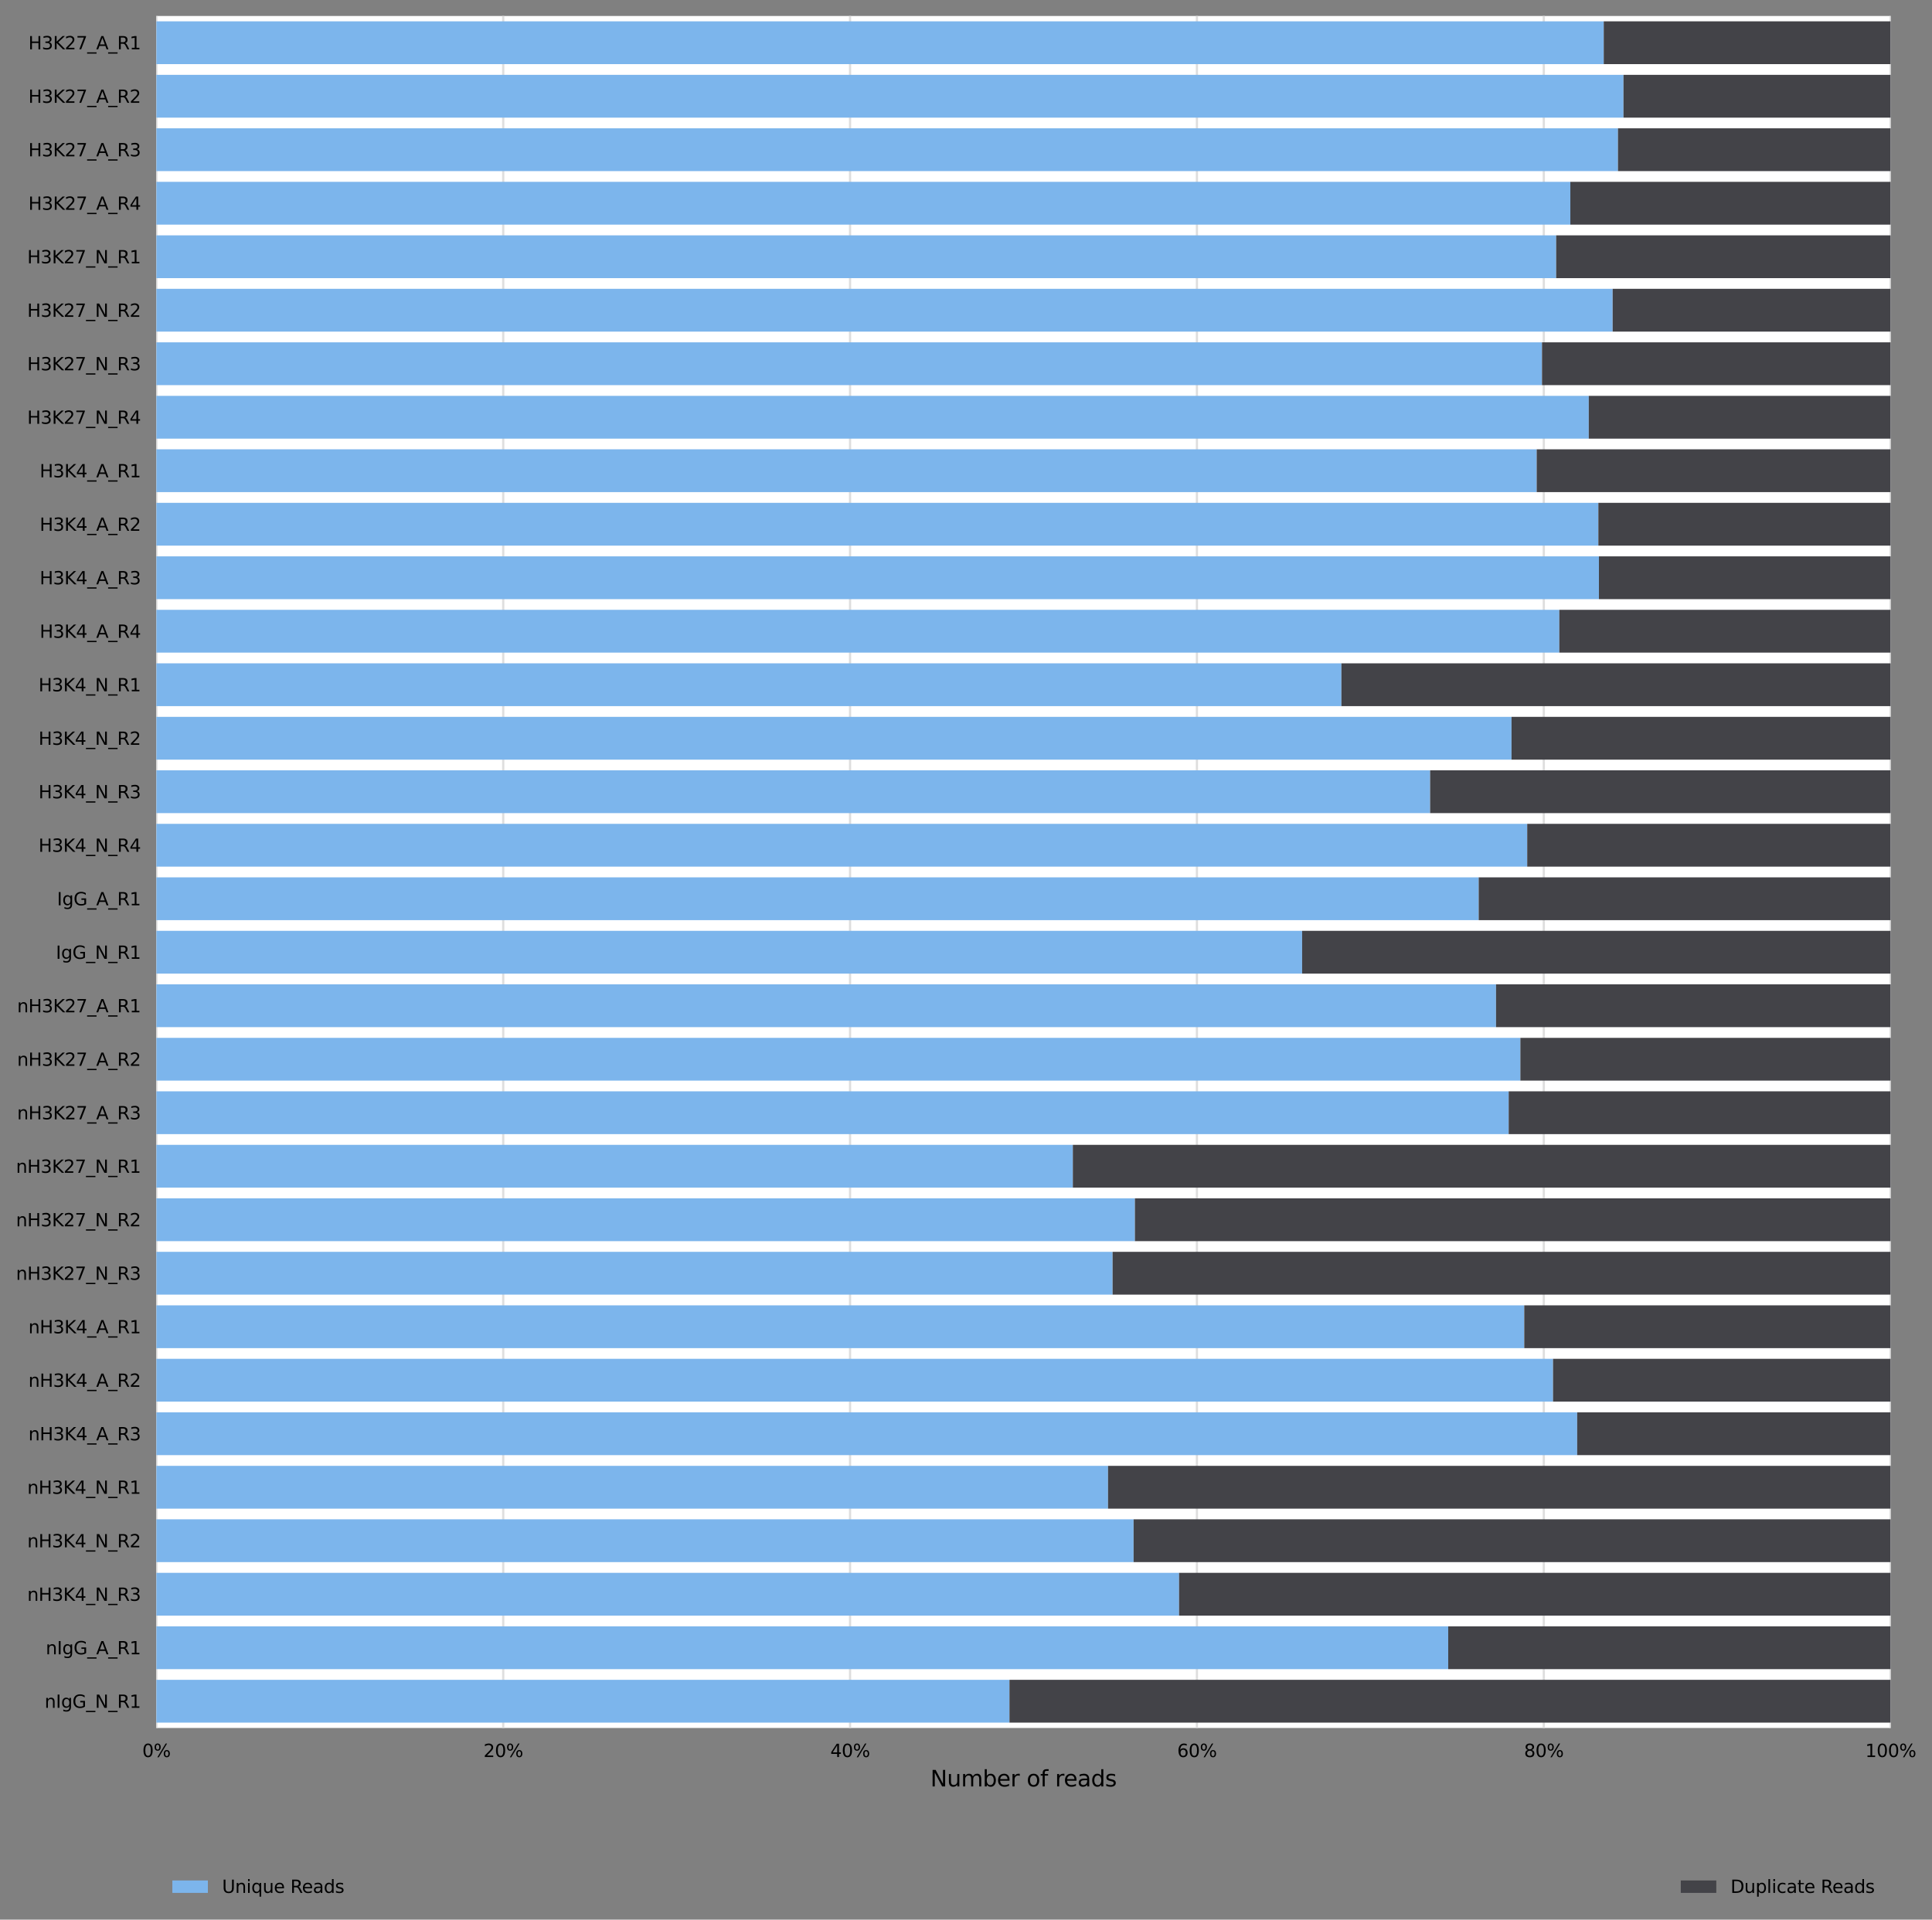 <?xml version="1.0" encoding="utf-8" standalone="no"?>
<!DOCTYPE svg PUBLIC "-//W3C//DTD SVG 1.1//EN"
  "http://www.w3.org/Graphics/SVG/1.1/DTD/svg11.dtd">
<svg xmlns:xlink="http://www.w3.org/1999/xlink" width="870.272pt" height="864.899pt" viewBox="0 0 870.272 864.899" xmlns="http://www.w3.org/2000/svg" version="1.1">
 <rect x="0" y="0" width="870.272" height="864.899" fill="#808080" stroke="none"/>
 <defs>
  <style type="text/css">*{stroke-linejoin: round; stroke-linecap: butt}</style>
 </defs>
 <g id="figure_1">
  <g id="axes_1">
   <g id="patch_1">
    <path d="M 70.436 778.539 
L 851.636 778.539 
L 851.636 7.2 
L 70.436 7.2 
z
" style="fill: #ffffff"/>
   </g>
   <g id="matplotlib.axis_1">
    <g id="xtick_1">
     <g id="line2d_1">
      <path d="M 70.436 778.539 
L 70.436 7.2 
" clip-path="url(#p5a0fe879da)" style="fill: none; stroke: #dedede; stroke-linecap: square"/>
     </g>
     <g id="text_1">
      <!-- 0% -->
      <g transform="translate(64.091 791.618) scale(0.08 -0.08)">
       <defs>
        <path id="DejaVuSans-30" d="M 2034 4250 
Q 1547 4250 1301 3770 
Q 1056 3291 1056 2328 
Q 1056 1369 1301 889 
Q 1547 409 2034 409 
Q 2525 409 2770 889 
Q 3016 1369 3016 2328 
Q 3016 3291 2770 3770 
Q 2525 4250 2034 4250 
z
M 2034 4750 
Q 2819 4750 3233 4129 
Q 3647 3509 3647 2328 
Q 3647 1150 3233 529 
Q 2819 -91 2034 -91 
Q 1250 -91 836 529 
Q 422 1150 422 2328 
Q 422 3509 836 4129 
Q 1250 4750 2034 4750 
z
" transform="scale(0.016)"/>
        <path id="DejaVuSans-25" d="M 4653 2053 
Q 4381 2053 4226 1822 
Q 4072 1591 4072 1178 
Q 4072 772 4226 539 
Q 4381 306 4653 306 
Q 4919 306 5073 539 
Q 5228 772 5228 1178 
Q 5228 1588 5073 1820 
Q 4919 2053 4653 2053 
z
M 4653 2450 
Q 5147 2450 5437 2106 
Q 5728 1763 5728 1178 
Q 5728 594 5436 251 
Q 5144 -91 4653 -91 
Q 4153 -91 3862 251 
Q 3572 594 3572 1178 
Q 3572 1766 3864 2108 
Q 4156 2450 4653 2450 
z
M 1428 4353 
Q 1159 4353 1004 4120 
Q 850 3888 850 3481 
Q 850 3069 1003 2837 
Q 1156 2606 1428 2606 
Q 1700 2606 1854 2837 
Q 2009 3069 2009 3481 
Q 2009 3884 1853 4118 
Q 1697 4353 1428 4353 
z
M 4250 4750 
L 4750 4750 
L 1831 -91 
L 1331 -91 
L 4250 4750 
z
M 1428 4750 
Q 1922 4750 2215 4408 
Q 2509 4066 2509 3481 
Q 2509 2891 2217 2550 
Q 1925 2209 1428 2209 
Q 931 2209 642 2551 
Q 353 2894 353 3481 
Q 353 4063 643 4406 
Q 934 4750 1428 4750 
z
" transform="scale(0.016)"/>
       </defs>
       <use xlink:href="#DejaVuSans-30"/>
       <use xlink:href="#DejaVuSans-25" x="63.623"/>
      </g>
     </g>
    </g>
    <g id="xtick_2">
     <g id="line2d_2">
      <path d="M 226.676 778.539 
L 226.676 7.2 
" clip-path="url(#p5a0fe879da)" style="fill: none; stroke: #dedede; stroke-linecap: square"/>
     </g>
     <g id="text_2">
      <!-- 20% -->
      <g transform="translate(217.786 791.618) scale(0.08 -0.08)">
       <defs>
        <path id="DejaVuSans-32" d="M 1228 531 
L 3431 531 
L 3431 0 
L 469 0 
L 469 531 
Q 828 903 1448 1529 
Q 2069 2156 2228 2338 
Q 2531 2678 2651 2914 
Q 2772 3150 2772 3378 
Q 2772 3750 2511 3984 
Q 2250 4219 1831 4219 
Q 1534 4219 1204 4116 
Q 875 4013 500 3803 
L 500 4441 
Q 881 4594 1212 4672 
Q 1544 4750 1819 4750 
Q 2544 4750 2975 4387 
Q 3406 4025 3406 3419 
Q 3406 3131 3298 2873 
Q 3191 2616 2906 2266 
Q 2828 2175 2409 1742 
Q 1991 1309 1228 531 
z
" transform="scale(0.016)"/>
       </defs>
       <use xlink:href="#DejaVuSans-32"/>
       <use xlink:href="#DejaVuSans-30" x="63.623"/>
       <use xlink:href="#DejaVuSans-25" x="127.246"/>
      </g>
     </g>
    </g>
    <g id="xtick_3">
     <g id="line2d_3">
      <path d="M 382.916 778.539 
L 382.916 7.2 
" clip-path="url(#p5a0fe879da)" style="fill: none; stroke: #dedede; stroke-linecap: square"/>
     </g>
     <g id="text_3">
      <!-- 40% -->
      <g transform="translate(374.026 791.618) scale(0.08 -0.08)">
       <defs>
        <path id="DejaVuSans-34" d="M 2419 4116 
L 825 1625 
L 2419 1625 
L 2419 4116 
z
M 2253 4666 
L 3047 4666 
L 3047 1625 
L 3713 1625 
L 3713 1100 
L 3047 1100 
L 3047 0 
L 2419 0 
L 2419 1100 
L 313 1100 
L 313 1709 
L 2253 4666 
z
" transform="scale(0.016)"/>
       </defs>
       <use xlink:href="#DejaVuSans-34"/>
       <use xlink:href="#DejaVuSans-30" x="63.623"/>
       <use xlink:href="#DejaVuSans-25" x="127.246"/>
      </g>
     </g>
    </g>
    <g id="xtick_4">
     <g id="line2d_4">
      <path d="M 539.156 778.539 
L 539.156 7.2 
" clip-path="url(#p5a0fe879da)" style="fill: none; stroke: #dedede; stroke-linecap: square"/>
     </g>
     <g id="text_4">
      <!-- 60% -->
      <g transform="translate(530.266 791.618) scale(0.08 -0.08)">
       <defs>
        <path id="DejaVuSans-36" d="M 2113 2584 
Q 1688 2584 1439 2293 
Q 1191 2003 1191 1497 
Q 1191 994 1439 701 
Q 1688 409 2113 409 
Q 2538 409 2786 701 
Q 3034 994 3034 1497 
Q 3034 2003 2786 2293 
Q 2538 2584 2113 2584 
z
M 3366 4563 
L 3366 3988 
Q 3128 4100 2886 4159 
Q 2644 4219 2406 4219 
Q 1781 4219 1451 3797 
Q 1122 3375 1075 2522 
Q 1259 2794 1537 2939 
Q 1816 3084 2150 3084 
Q 2853 3084 3261 2657 
Q 3669 2231 3669 1497 
Q 3669 778 3244 343 
Q 2819 -91 2113 -91 
Q 1303 -91 875 529 
Q 447 1150 447 2328 
Q 447 3434 972 4092 
Q 1497 4750 2381 4750 
Q 2619 4750 2861 4703 
Q 3103 4656 3366 4563 
z
" transform="scale(0.016)"/>
       </defs>
       <use xlink:href="#DejaVuSans-36"/>
       <use xlink:href="#DejaVuSans-30" x="63.623"/>
       <use xlink:href="#DejaVuSans-25" x="127.246"/>
      </g>
     </g>
    </g>
    <g id="xtick_5">
     <g id="line2d_5">
      <path d="M 695.396 778.539 
L 695.396 7.2 
" clip-path="url(#p5a0fe879da)" style="fill: none; stroke: #dedede; stroke-linecap: square"/>
     </g>
     <g id="text_5">
      <!-- 80% -->
      <g transform="translate(686.506 791.618) scale(0.08 -0.08)">
       <defs>
        <path id="DejaVuSans-38" d="M 2034 2216 
Q 1584 2216 1326 1975 
Q 1069 1734 1069 1313 
Q 1069 891 1326 650 
Q 1584 409 2034 409 
Q 2484 409 2743 651 
Q 3003 894 3003 1313 
Q 3003 1734 2745 1975 
Q 2488 2216 2034 2216 
z
M 1403 2484 
Q 997 2584 770 2862 
Q 544 3141 544 3541 
Q 544 4100 942 4425 
Q 1341 4750 2034 4750 
Q 2731 4750 3128 4425 
Q 3525 4100 3525 3541 
Q 3525 3141 3298 2862 
Q 3072 2584 2669 2484 
Q 3125 2378 3379 2068 
Q 3634 1759 3634 1313 
Q 3634 634 3220 271 
Q 2806 -91 2034 -91 
Q 1263 -91 848 271 
Q 434 634 434 1313 
Q 434 1759 690 2068 
Q 947 2378 1403 2484 
z
M 1172 3481 
Q 1172 3119 1398 2916 
Q 1625 2713 2034 2713 
Q 2441 2713 2670 2916 
Q 2900 3119 2900 3481 
Q 2900 3844 2670 4047 
Q 2441 4250 2034 4250 
Q 1625 4250 1398 4047 
Q 1172 3844 1172 3481 
z
" transform="scale(0.016)"/>
       </defs>
       <use xlink:href="#DejaVuSans-38"/>
       <use xlink:href="#DejaVuSans-30" x="63.623"/>
       <use xlink:href="#DejaVuSans-25" x="127.246"/>
      </g>
     </g>
    </g>
    <g id="xtick_6">
     <g id="line2d_6">
      <path d="M 851.636 778.539 
L 851.636 7.2 
" clip-path="url(#p5a0fe879da)" style="fill: none; stroke: #dedede; stroke-linecap: square"/>
     </g>
     <g id="text_6">
      <!-- 100% -->
      <g transform="translate(840.201 791.618) scale(0.08 -0.08)">
       <defs>
        <path id="DejaVuSans-31" d="M 794 531 
L 1825 531 
L 1825 4091 
L 703 3866 
L 703 4441 
L 1819 4666 
L 2450 4666 
L 2450 531 
L 3481 531 
L 3481 0 
L 794 0 
L 794 531 
z
" transform="scale(0.016)"/>
       </defs>
       <use xlink:href="#DejaVuSans-31"/>
       <use xlink:href="#DejaVuSans-30" x="63.623"/>
       <use xlink:href="#DejaVuSans-30" x="127.246"/>
       <use xlink:href="#DejaVuSans-25" x="190.869"/>
      </g>
     </g>
    </g>
    <g id="text_7">
     <!-- Number of reads -->
     <g transform="translate(419.09 804.88) scale(0.1 -0.1)">
      <defs>
       <path id="DejaVuSans-4e" d="M 628 4666 
L 1478 4666 
L 3547 763 
L 3547 4666 
L 4159 4666 
L 4159 0 
L 3309 0 
L 1241 3903 
L 1241 0 
L 628 0 
L 628 4666 
z
" transform="scale(0.016)"/>
       <path id="DejaVuSans-75" d="M 544 1381 
L 544 3500 
L 1119 3500 
L 1119 1403 
Q 1119 906 1312 657 
Q 1506 409 1894 409 
Q 2359 409 2629 706 
Q 2900 1003 2900 1516 
L 2900 3500 
L 3475 3500 
L 3475 0 
L 2900 0 
L 2900 538 
Q 2691 219 2414 64 
Q 2138 -91 1772 -91 
Q 1169 -91 856 284 
Q 544 659 544 1381 
z
M 1991 3584 
L 1991 3584 
z
" transform="scale(0.016)"/>
       <path id="DejaVuSans-6d" d="M 3328 2828 
Q 3544 3216 3844 3400 
Q 4144 3584 4550 3584 
Q 5097 3584 5394 3201 
Q 5691 2819 5691 2113 
L 5691 0 
L 5113 0 
L 5113 2094 
Q 5113 2597 4934 2840 
Q 4756 3084 4391 3084 
Q 3944 3084 3684 2787 
Q 3425 2491 3425 1978 
L 3425 0 
L 2847 0 
L 2847 2094 
Q 2847 2600 2669 2842 
Q 2491 3084 2119 3084 
Q 1678 3084 1418 2786 
Q 1159 2488 1159 1978 
L 1159 0 
L 581 0 
L 581 3500 
L 1159 3500 
L 1159 2956 
Q 1356 3278 1631 3431 
Q 1906 3584 2284 3584 
Q 2666 3584 2933 3390 
Q 3200 3197 3328 2828 
z
" transform="scale(0.016)"/>
       <path id="DejaVuSans-62" d="M 3116 1747 
Q 3116 2381 2855 2742 
Q 2594 3103 2138 3103 
Q 1681 3103 1420 2742 
Q 1159 2381 1159 1747 
Q 1159 1113 1420 752 
Q 1681 391 2138 391 
Q 2594 391 2855 752 
Q 3116 1113 3116 1747 
z
M 1159 2969 
Q 1341 3281 1617 3432 
Q 1894 3584 2278 3584 
Q 2916 3584 3314 3078 
Q 3713 2572 3713 1747 
Q 3713 922 3314 415 
Q 2916 -91 2278 -91 
Q 1894 -91 1617 61 
Q 1341 213 1159 525 
L 1159 0 
L 581 0 
L 581 4863 
L 1159 4863 
L 1159 2969 
z
" transform="scale(0.016)"/>
       <path id="DejaVuSans-65" d="M 3597 1894 
L 3597 1613 
L 953 1613 
Q 991 1019 1311 708 
Q 1631 397 2203 397 
Q 2534 397 2845 478 
Q 3156 559 3463 722 
L 3463 178 
Q 3153 47 2828 -22 
Q 2503 -91 2169 -91 
Q 1331 -91 842 396 
Q 353 884 353 1716 
Q 353 2575 817 3079 
Q 1281 3584 2069 3584 
Q 2775 3584 3186 3129 
Q 3597 2675 3597 1894 
z
M 3022 2063 
Q 3016 2534 2758 2815 
Q 2500 3097 2075 3097 
Q 1594 3097 1305 2825 
Q 1016 2553 972 2059 
L 3022 2063 
z
" transform="scale(0.016)"/>
       <path id="DejaVuSans-72" d="M 2631 2963 
Q 2534 3019 2420 3045 
Q 2306 3072 2169 3072 
Q 1681 3072 1420 2755 
Q 1159 2438 1159 1844 
L 1159 0 
L 581 0 
L 581 3500 
L 1159 3500 
L 1159 2956 
Q 1341 3275 1631 3429 
Q 1922 3584 2338 3584 
Q 2397 3584 2469 3576 
Q 2541 3569 2628 3553 
L 2631 2963 
z
" transform="scale(0.016)"/>
       <path id="DejaVuSans-20" transform="scale(0.016)"/>
       <path id="DejaVuSans-6f" d="M 1959 3097 
Q 1497 3097 1228 2736 
Q 959 2375 959 1747 
Q 959 1119 1226 758 
Q 1494 397 1959 397 
Q 2419 397 2687 759 
Q 2956 1122 2956 1747 
Q 2956 2369 2687 2733 
Q 2419 3097 1959 3097 
z
M 1959 3584 
Q 2709 3584 3137 3096 
Q 3566 2609 3566 1747 
Q 3566 888 3137 398 
Q 2709 -91 1959 -91 
Q 1206 -91 779 398 
Q 353 888 353 1747 
Q 353 2609 779 3096 
Q 1206 3584 1959 3584 
z
" transform="scale(0.016)"/>
       <path id="DejaVuSans-66" d="M 2375 4863 
L 2375 4384 
L 1825 4384 
Q 1516 4384 1395 4259 
Q 1275 4134 1275 3809 
L 1275 3500 
L 2222 3500 
L 2222 3053 
L 1275 3053 
L 1275 0 
L 697 0 
L 697 3053 
L 147 3053 
L 147 3500 
L 697 3500 
L 697 3744 
Q 697 4328 969 4595 
Q 1241 4863 1831 4863 
L 2375 4863 
z
" transform="scale(0.016)"/>
       <path id="DejaVuSans-61" d="M 2194 1759 
Q 1497 1759 1228 1600 
Q 959 1441 959 1056 
Q 959 750 1161 570 
Q 1363 391 1709 391 
Q 2188 391 2477 730 
Q 2766 1069 2766 1631 
L 2766 1759 
L 2194 1759 
z
M 3341 1997 
L 3341 0 
L 2766 0 
L 2766 531 
Q 2569 213 2275 61 
Q 1981 -91 1556 -91 
Q 1019 -91 701 211 
Q 384 513 384 1019 
Q 384 1609 779 1909 
Q 1175 2209 1959 2209 
L 2766 2209 
L 2766 2266 
Q 2766 2663 2505 2880 
Q 2244 3097 1772 3097 
Q 1472 3097 1187 3025 
Q 903 2953 641 2809 
L 641 3341 
Q 956 3463 1253 3523 
Q 1550 3584 1831 3584 
Q 2591 3584 2966 3190 
Q 3341 2797 3341 1997 
z
" transform="scale(0.016)"/>
       <path id="DejaVuSans-64" d="M 2906 2969 
L 2906 4863 
L 3481 4863 
L 3481 0 
L 2906 0 
L 2906 525 
Q 2725 213 2448 61 
Q 2172 -91 1784 -91 
Q 1150 -91 751 415 
Q 353 922 353 1747 
Q 353 2572 751 3078 
Q 1150 3584 1784 3584 
Q 2172 3584 2448 3432 
Q 2725 3281 2906 2969 
z
M 947 1747 
Q 947 1113 1208 752 
Q 1469 391 1925 391 
Q 2381 391 2643 752 
Q 2906 1113 2906 1747 
Q 2906 2381 2643 2742 
Q 2381 3103 1925 3103 
Q 1469 3103 1208 2742 
Q 947 2381 947 1747 
z
" transform="scale(0.016)"/>
       <path id="DejaVuSans-73" d="M 2834 3397 
L 2834 2853 
Q 2591 2978 2328 3040 
Q 2066 3103 1784 3103 
Q 1356 3103 1142 2972 
Q 928 2841 928 2578 
Q 928 2378 1081 2264 
Q 1234 2150 1697 2047 
L 1894 2003 
Q 2506 1872 2764 1633 
Q 3022 1394 3022 966 
Q 3022 478 2636 193 
Q 2250 -91 1575 -91 
Q 1294 -91 989 -36 
Q 684 19 347 128 
L 347 722 
Q 666 556 975 473 
Q 1284 391 1588 391 
Q 1994 391 2212 530 
Q 2431 669 2431 922 
Q 2431 1156 2273 1281 
Q 2116 1406 1581 1522 
L 1381 1569 
Q 847 1681 609 1914 
Q 372 2147 372 2553 
Q 372 3047 722 3315 
Q 1072 3584 1716 3584 
Q 2034 3584 2315 3537 
Q 2597 3491 2834 3397 
z
" transform="scale(0.016)"/>
      </defs>
      <use xlink:href="#DejaVuSans-4e"/>
      <use xlink:href="#DejaVuSans-75" x="74.805"/>
      <use xlink:href="#DejaVuSans-6d" x="138.184"/>
      <use xlink:href="#DejaVuSans-62" x="235.596"/>
      <use xlink:href="#DejaVuSans-65" x="299.072"/>
      <use xlink:href="#DejaVuSans-72" x="360.596"/>
      <use xlink:href="#DejaVuSans-20" x="401.709"/>
      <use xlink:href="#DejaVuSans-6f" x="433.496"/>
      <use xlink:href="#DejaVuSans-66" x="494.678"/>
      <use xlink:href="#DejaVuSans-20" x="529.883"/>
      <use xlink:href="#DejaVuSans-72" x="561.67"/>
      <use xlink:href="#DejaVuSans-65" x="600.533"/>
      <use xlink:href="#DejaVuSans-61" x="662.057"/>
      <use xlink:href="#DejaVuSans-64" x="723.336"/>
      <use xlink:href="#DejaVuSans-73" x="786.812"/>
     </g>
    </g>
   </g>
   <g id="matplotlib.axis_2">
    <g id="ytick_1">
     <g id="text_8">
      <!-- H3K27_A_R1 -->
      <g transform="translate(12.783 22.221) scale(0.08 -0.08)">
       <defs>
        <path id="DejaVuSans-48" d="M 628 4666 
L 1259 4666 
L 1259 2753 
L 3553 2753 
L 3553 4666 
L 4184 4666 
L 4184 0 
L 3553 0 
L 3553 2222 
L 1259 2222 
L 1259 0 
L 628 0 
L 628 4666 
z
" transform="scale(0.016)"/>
        <path id="DejaVuSans-33" d="M 2597 2516 
Q 3050 2419 3304 2112 
Q 3559 1806 3559 1356 
Q 3559 666 3084 287 
Q 2609 -91 1734 -91 
Q 1441 -91 1130 -33 
Q 819 25 488 141 
L 488 750 
Q 750 597 1062 519 
Q 1375 441 1716 441 
Q 2309 441 2620 675 
Q 2931 909 2931 1356 
Q 2931 1769 2642 2001 
Q 2353 2234 1838 2234 
L 1294 2234 
L 1294 2753 
L 1863 2753 
Q 2328 2753 2575 2939 
Q 2822 3125 2822 3475 
Q 2822 3834 2567 4026 
Q 2313 4219 1838 4219 
Q 1578 4219 1281 4162 
Q 984 4106 628 3988 
L 628 4550 
Q 988 4650 1302 4700 
Q 1616 4750 1894 4750 
Q 2613 4750 3031 4423 
Q 3450 4097 3450 3541 
Q 3450 3153 3228 2886 
Q 3006 2619 2597 2516 
z
" transform="scale(0.016)"/>
        <path id="DejaVuSans-4b" d="M 628 4666 
L 1259 4666 
L 1259 2694 
L 3353 4666 
L 4166 4666 
L 1850 2491 
L 4331 0 
L 3500 0 
L 1259 2247 
L 1259 0 
L 628 0 
L 628 4666 
z
" transform="scale(0.016)"/>
        <path id="DejaVuSans-37" d="M 525 4666 
L 3525 4666 
L 3525 4397 
L 1831 0 
L 1172 0 
L 2766 4134 
L 525 4134 
L 525 4666 
z
" transform="scale(0.016)"/>
        <path id="DejaVuSans-5f" d="M 3263 -1063 
L 3263 -1509 
L -63 -1509 
L -63 -1063 
L 3263 -1063 
z
" transform="scale(0.016)"/>
        <path id="DejaVuSans-41" d="M 2188 4044 
L 1331 1722 
L 3047 1722 
L 2188 4044 
z
M 1831 4666 
L 2547 4666 
L 4325 0 
L 3669 0 
L 3244 1197 
L 1141 1197 
L 716 0 
L 50 0 
L 1831 4666 
z
" transform="scale(0.016)"/>
        <path id="DejaVuSans-52" d="M 2841 2188 
Q 3044 2119 3236 1894 
Q 3428 1669 3622 1275 
L 4263 0 
L 3584 0 
L 2988 1197 
Q 2756 1666 2539 1819 
Q 2322 1972 1947 1972 
L 1259 1972 
L 1259 0 
L 628 0 
L 628 4666 
L 2053 4666 
Q 2853 4666 3247 4331 
Q 3641 3997 3641 3322 
Q 3641 2881 3436 2590 
Q 3231 2300 2841 2188 
z
M 1259 4147 
L 1259 2491 
L 2053 2491 
Q 2509 2491 2742 2702 
Q 2975 2913 2975 3322 
Q 2975 3731 2742 3939 
Q 2509 4147 2053 4147 
L 1259 4147 
z
" transform="scale(0.016)"/>
       </defs>
       <use xlink:href="#DejaVuSans-48"/>
       <use xlink:href="#DejaVuSans-33" x="75.195"/>
       <use xlink:href="#DejaVuSans-4b" x="138.818"/>
       <use xlink:href="#DejaVuSans-32" x="204.395"/>
       <use xlink:href="#DejaVuSans-37" x="268.018"/>
       <use xlink:href="#DejaVuSans-5f" x="331.641"/>
       <use xlink:href="#DejaVuSans-41" x="381.641"/>
       <use xlink:href="#DejaVuSans-5f" x="450.049"/>
       <use xlink:href="#DejaVuSans-52" x="500.049"/>
       <use xlink:href="#DejaVuSans-31" x="569.531"/>
      </g>
     </g>
    </g>
    <g id="ytick_2">
     <g id="text_9">
      <!-- H3K27_A_R2 -->
      <g transform="translate(12.783 46.325) scale(0.08 -0.08)">
       <use xlink:href="#DejaVuSans-48"/>
       <use xlink:href="#DejaVuSans-33" x="75.195"/>
       <use xlink:href="#DejaVuSans-4b" x="138.818"/>
       <use xlink:href="#DejaVuSans-32" x="204.395"/>
       <use xlink:href="#DejaVuSans-37" x="268.018"/>
       <use xlink:href="#DejaVuSans-5f" x="331.641"/>
       <use xlink:href="#DejaVuSans-41" x="381.641"/>
       <use xlink:href="#DejaVuSans-5f" x="450.049"/>
       <use xlink:href="#DejaVuSans-52" x="500.049"/>
       <use xlink:href="#DejaVuSans-32" x="569.531"/>
      </g>
     </g>
    </g>
    <g id="ytick_3">
     <g id="text_10">
      <!-- H3K27_A_R3 -->
      <g transform="translate(12.783 70.43) scale(0.08 -0.08)">
       <use xlink:href="#DejaVuSans-48"/>
       <use xlink:href="#DejaVuSans-33" x="75.195"/>
       <use xlink:href="#DejaVuSans-4b" x="138.818"/>
       <use xlink:href="#DejaVuSans-32" x="204.395"/>
       <use xlink:href="#DejaVuSans-37" x="268.018"/>
       <use xlink:href="#DejaVuSans-5f" x="331.641"/>
       <use xlink:href="#DejaVuSans-41" x="381.641"/>
       <use xlink:href="#DejaVuSans-5f" x="450.049"/>
       <use xlink:href="#DejaVuSans-52" x="500.049"/>
       <use xlink:href="#DejaVuSans-33" x="569.531"/>
      </g>
     </g>
    </g>
    <g id="ytick_4">
     <g id="text_11">
      <!-- H3K27_A_R4 -->
      <g transform="translate(12.783 94.534) scale(0.08 -0.08)">
       <use xlink:href="#DejaVuSans-48"/>
       <use xlink:href="#DejaVuSans-33" x="75.195"/>
       <use xlink:href="#DejaVuSans-4b" x="138.818"/>
       <use xlink:href="#DejaVuSans-32" x="204.395"/>
       <use xlink:href="#DejaVuSans-37" x="268.018"/>
       <use xlink:href="#DejaVuSans-5f" x="331.641"/>
       <use xlink:href="#DejaVuSans-41" x="381.641"/>
       <use xlink:href="#DejaVuSans-5f" x="450.049"/>
       <use xlink:href="#DejaVuSans-52" x="500.049"/>
       <use xlink:href="#DejaVuSans-34" x="569.531"/>
      </g>
     </g>
    </g>
    <g id="ytick_5">
     <g id="text_12">
      <!-- H3K27_N_R1 -->
      <g transform="translate(12.27 118.638) scale(0.08 -0.08)">
       <use xlink:href="#DejaVuSans-48"/>
       <use xlink:href="#DejaVuSans-33" x="75.195"/>
       <use xlink:href="#DejaVuSans-4b" x="138.818"/>
       <use xlink:href="#DejaVuSans-32" x="204.395"/>
       <use xlink:href="#DejaVuSans-37" x="268.018"/>
       <use xlink:href="#DejaVuSans-5f" x="331.641"/>
       <use xlink:href="#DejaVuSans-4e" x="381.641"/>
       <use xlink:href="#DejaVuSans-5f" x="456.445"/>
       <use xlink:href="#DejaVuSans-52" x="506.445"/>
       <use xlink:href="#DejaVuSans-31" x="575.928"/>
      </g>
     </g>
    </g>
    <g id="ytick_6">
     <g id="text_13">
      <!-- H3K27_N_R2 -->
      <g transform="translate(12.27 142.743) scale(0.08 -0.08)">
       <use xlink:href="#DejaVuSans-48"/>
       <use xlink:href="#DejaVuSans-33" x="75.195"/>
       <use xlink:href="#DejaVuSans-4b" x="138.818"/>
       <use xlink:href="#DejaVuSans-32" x="204.395"/>
       <use xlink:href="#DejaVuSans-37" x="268.018"/>
       <use xlink:href="#DejaVuSans-5f" x="331.641"/>
       <use xlink:href="#DejaVuSans-4e" x="381.641"/>
       <use xlink:href="#DejaVuSans-5f" x="456.445"/>
       <use xlink:href="#DejaVuSans-52" x="506.445"/>
       <use xlink:href="#DejaVuSans-32" x="575.928"/>
      </g>
     </g>
    </g>
    <g id="ytick_7">
     <g id="text_14">
      <!-- H3K27_N_R3 -->
      <g transform="translate(12.27 166.847) scale(0.08 -0.08)">
       <use xlink:href="#DejaVuSans-48"/>
       <use xlink:href="#DejaVuSans-33" x="75.195"/>
       <use xlink:href="#DejaVuSans-4b" x="138.818"/>
       <use xlink:href="#DejaVuSans-32" x="204.395"/>
       <use xlink:href="#DejaVuSans-37" x="268.018"/>
       <use xlink:href="#DejaVuSans-5f" x="331.641"/>
       <use xlink:href="#DejaVuSans-4e" x="381.641"/>
       <use xlink:href="#DejaVuSans-5f" x="456.445"/>
       <use xlink:href="#DejaVuSans-52" x="506.445"/>
       <use xlink:href="#DejaVuSans-33" x="575.928"/>
      </g>
     </g>
    </g>
    <g id="ytick_8">
     <g id="text_15">
      <!-- H3K27_N_R4 -->
      <g transform="translate(12.27 190.951) scale(0.08 -0.08)">
       <use xlink:href="#DejaVuSans-48"/>
       <use xlink:href="#DejaVuSans-33" x="75.195"/>
       <use xlink:href="#DejaVuSans-4b" x="138.818"/>
       <use xlink:href="#DejaVuSans-32" x="204.395"/>
       <use xlink:href="#DejaVuSans-37" x="268.018"/>
       <use xlink:href="#DejaVuSans-5f" x="331.641"/>
       <use xlink:href="#DejaVuSans-4e" x="381.641"/>
       <use xlink:href="#DejaVuSans-5f" x="456.445"/>
       <use xlink:href="#DejaVuSans-52" x="506.445"/>
       <use xlink:href="#DejaVuSans-34" x="575.928"/>
      </g>
     </g>
    </g>
    <g id="ytick_9">
     <g id="text_16">
      <!-- H3K4_A_R1 -->
      <g transform="translate(17.872 215.056) scale(0.08 -0.08)">
       <use xlink:href="#DejaVuSans-48"/>
       <use xlink:href="#DejaVuSans-33" x="75.195"/>
       <use xlink:href="#DejaVuSans-4b" x="138.818"/>
       <use xlink:href="#DejaVuSans-34" x="204.395"/>
       <use xlink:href="#DejaVuSans-5f" x="268.018"/>
       <use xlink:href="#DejaVuSans-41" x="318.018"/>
       <use xlink:href="#DejaVuSans-5f" x="386.426"/>
       <use xlink:href="#DejaVuSans-52" x="436.426"/>
       <use xlink:href="#DejaVuSans-31" x="505.908"/>
      </g>
     </g>
    </g>
    <g id="ytick_10">
     <g id="text_17">
      <!-- H3K4_A_R2 -->
      <g transform="translate(17.872 239.16) scale(0.08 -0.08)">
       <use xlink:href="#DejaVuSans-48"/>
       <use xlink:href="#DejaVuSans-33" x="75.195"/>
       <use xlink:href="#DejaVuSans-4b" x="138.818"/>
       <use xlink:href="#DejaVuSans-34" x="204.395"/>
       <use xlink:href="#DejaVuSans-5f" x="268.018"/>
       <use xlink:href="#DejaVuSans-41" x="318.018"/>
       <use xlink:href="#DejaVuSans-5f" x="386.426"/>
       <use xlink:href="#DejaVuSans-52" x="436.426"/>
       <use xlink:href="#DejaVuSans-32" x="505.908"/>
      </g>
     </g>
    </g>
    <g id="ytick_11">
     <g id="text_18">
      <!-- H3K4_A_R3 -->
      <g transform="translate(17.872 263.264) scale(0.08 -0.08)">
       <use xlink:href="#DejaVuSans-48"/>
       <use xlink:href="#DejaVuSans-33" x="75.195"/>
       <use xlink:href="#DejaVuSans-4b" x="138.818"/>
       <use xlink:href="#DejaVuSans-34" x="204.395"/>
       <use xlink:href="#DejaVuSans-5f" x="268.018"/>
       <use xlink:href="#DejaVuSans-41" x="318.018"/>
       <use xlink:href="#DejaVuSans-5f" x="386.426"/>
       <use xlink:href="#DejaVuSans-52" x="436.426"/>
       <use xlink:href="#DejaVuSans-33" x="505.908"/>
      </g>
     </g>
    </g>
    <g id="ytick_12">
     <g id="text_19">
      <!-- H3K4_A_R4 -->
      <g transform="translate(17.872 287.369) scale(0.08 -0.08)">
       <use xlink:href="#DejaVuSans-48"/>
       <use xlink:href="#DejaVuSans-33" x="75.195"/>
       <use xlink:href="#DejaVuSans-4b" x="138.818"/>
       <use xlink:href="#DejaVuSans-34" x="204.395"/>
       <use xlink:href="#DejaVuSans-5f" x="268.018"/>
       <use xlink:href="#DejaVuSans-41" x="318.018"/>
       <use xlink:href="#DejaVuSans-5f" x="386.426"/>
       <use xlink:href="#DejaVuSans-52" x="436.426"/>
       <use xlink:href="#DejaVuSans-34" x="505.908"/>
      </g>
     </g>
    </g>
    <g id="ytick_13">
     <g id="text_20">
      <!-- H3K4_N_R1 -->
      <g transform="translate(17.36 311.473) scale(0.08 -0.08)">
       <use xlink:href="#DejaVuSans-48"/>
       <use xlink:href="#DejaVuSans-33" x="75.195"/>
       <use xlink:href="#DejaVuSans-4b" x="138.818"/>
       <use xlink:href="#DejaVuSans-34" x="204.395"/>
       <use xlink:href="#DejaVuSans-5f" x="268.018"/>
       <use xlink:href="#DejaVuSans-4e" x="318.018"/>
       <use xlink:href="#DejaVuSans-5f" x="392.822"/>
       <use xlink:href="#DejaVuSans-52" x="442.822"/>
       <use xlink:href="#DejaVuSans-31" x="512.305"/>
      </g>
     </g>
    </g>
    <g id="ytick_14">
     <g id="text_21">
      <!-- H3K4_N_R2 -->
      <g transform="translate(17.36 335.577) scale(0.08 -0.08)">
       <use xlink:href="#DejaVuSans-48"/>
       <use xlink:href="#DejaVuSans-33" x="75.195"/>
       <use xlink:href="#DejaVuSans-4b" x="138.818"/>
       <use xlink:href="#DejaVuSans-34" x="204.395"/>
       <use xlink:href="#DejaVuSans-5f" x="268.018"/>
       <use xlink:href="#DejaVuSans-4e" x="318.018"/>
       <use xlink:href="#DejaVuSans-5f" x="392.822"/>
       <use xlink:href="#DejaVuSans-52" x="442.822"/>
       <use xlink:href="#DejaVuSans-32" x="512.305"/>
      </g>
     </g>
    </g>
    <g id="ytick_15">
     <g id="text_22">
      <!-- H3K4_N_R3 -->
      <g transform="translate(17.36 359.682) scale(0.08 -0.08)">
       <use xlink:href="#DejaVuSans-48"/>
       <use xlink:href="#DejaVuSans-33" x="75.195"/>
       <use xlink:href="#DejaVuSans-4b" x="138.818"/>
       <use xlink:href="#DejaVuSans-34" x="204.395"/>
       <use xlink:href="#DejaVuSans-5f" x="268.018"/>
       <use xlink:href="#DejaVuSans-4e" x="318.018"/>
       <use xlink:href="#DejaVuSans-5f" x="392.822"/>
       <use xlink:href="#DejaVuSans-52" x="442.822"/>
       <use xlink:href="#DejaVuSans-33" x="512.305"/>
      </g>
     </g>
    </g>
    <g id="ytick_16">
     <g id="text_23">
      <!-- H3K4_N_R4 -->
      <g transform="translate(17.36 383.786) scale(0.08 -0.08)">
       <use xlink:href="#DejaVuSans-48"/>
       <use xlink:href="#DejaVuSans-33" x="75.195"/>
       <use xlink:href="#DejaVuSans-4b" x="138.818"/>
       <use xlink:href="#DejaVuSans-34" x="204.395"/>
       <use xlink:href="#DejaVuSans-5f" x="268.018"/>
       <use xlink:href="#DejaVuSans-4e" x="318.018"/>
       <use xlink:href="#DejaVuSans-5f" x="392.822"/>
       <use xlink:href="#DejaVuSans-52" x="442.822"/>
       <use xlink:href="#DejaVuSans-34" x="512.305"/>
      </g>
     </g>
    </g>
    <g id="ytick_17">
     <g id="text_24">
      <!-- IgG_A_R1 -->
      <g transform="translate(25.677 407.89) scale(0.08 -0.08)">
       <defs>
        <path id="DejaVuSans-49" d="M 628 4666 
L 1259 4666 
L 1259 0 
L 628 0 
L 628 4666 
z
" transform="scale(0.016)"/>
        <path id="DejaVuSans-67" d="M 2906 1791 
Q 2906 2416 2648 2759 
Q 2391 3103 1925 3103 
Q 1463 3103 1205 2759 
Q 947 2416 947 1791 
Q 947 1169 1205 825 
Q 1463 481 1925 481 
Q 2391 481 2648 825 
Q 2906 1169 2906 1791 
z
M 3481 434 
Q 3481 -459 3084 -895 
Q 2688 -1331 1869 -1331 
Q 1566 -1331 1297 -1286 
Q 1028 -1241 775 -1147 
L 775 -588 
Q 1028 -725 1275 -790 
Q 1522 -856 1778 -856 
Q 2344 -856 2625 -561 
Q 2906 -266 2906 331 
L 2906 616 
Q 2728 306 2450 153 
Q 2172 0 1784 0 
Q 1141 0 747 490 
Q 353 981 353 1791 
Q 353 2603 747 3093 
Q 1141 3584 1784 3584 
Q 2172 3584 2450 3431 
Q 2728 3278 2906 2969 
L 2906 3500 
L 3481 3500 
L 3481 434 
z
" transform="scale(0.016)"/>
        <path id="DejaVuSans-47" d="M 3809 666 
L 3809 1919 
L 2778 1919 
L 2778 2438 
L 4434 2438 
L 4434 434 
Q 4069 175 3628 42 
Q 3188 -91 2688 -91 
Q 1594 -91 976 548 
Q 359 1188 359 2328 
Q 359 3472 976 4111 
Q 1594 4750 2688 4750 
Q 3144 4750 3555 4637 
Q 3966 4525 4313 4306 
L 4313 3634 
Q 3963 3931 3569 4081 
Q 3175 4231 2741 4231 
Q 1884 4231 1454 3753 
Q 1025 3275 1025 2328 
Q 1025 1384 1454 906 
Q 1884 428 2741 428 
Q 3075 428 3337 486 
Q 3600 544 3809 666 
z
" transform="scale(0.016)"/>
       </defs>
       <use xlink:href="#DejaVuSans-49"/>
       <use xlink:href="#DejaVuSans-67" x="29.492"/>
       <use xlink:href="#DejaVuSans-47" x="92.969"/>
       <use xlink:href="#DejaVuSans-5f" x="170.459"/>
       <use xlink:href="#DejaVuSans-41" x="220.459"/>
       <use xlink:href="#DejaVuSans-5f" x="288.867"/>
       <use xlink:href="#DejaVuSans-52" x="338.867"/>
       <use xlink:href="#DejaVuSans-31" x="408.35"/>
      </g>
     </g>
    </g>
    <g id="ytick_18">
     <g id="text_25">
      <!-- IgG_N_R1 -->
      <g transform="translate(25.165 431.995) scale(0.08 -0.08)">
       <use xlink:href="#DejaVuSans-49"/>
       <use xlink:href="#DejaVuSans-67" x="29.492"/>
       <use xlink:href="#DejaVuSans-47" x="92.969"/>
       <use xlink:href="#DejaVuSans-5f" x="170.459"/>
       <use xlink:href="#DejaVuSans-4e" x="220.459"/>
       <use xlink:href="#DejaVuSans-5f" x="295.264"/>
       <use xlink:href="#DejaVuSans-52" x="345.264"/>
       <use xlink:href="#DejaVuSans-31" x="414.746"/>
      </g>
     </g>
    </g>
    <g id="ytick_19">
     <g id="text_26">
      <!-- nH3K27_A_R1 -->
      <g transform="translate(7.713 456.099) scale(0.08 -0.08)">
       <defs>
        <path id="DejaVuSans-6e" d="M 3513 2113 
L 3513 0 
L 2938 0 
L 2938 2094 
Q 2938 2591 2744 2837 
Q 2550 3084 2163 3084 
Q 1697 3084 1428 2787 
Q 1159 2491 1159 1978 
L 1159 0 
L 581 0 
L 581 3500 
L 1159 3500 
L 1159 2956 
Q 1366 3272 1645 3428 
Q 1925 3584 2291 3584 
Q 2894 3584 3203 3211 
Q 3513 2838 3513 2113 
z
" transform="scale(0.016)"/>
       </defs>
       <use xlink:href="#DejaVuSans-6e"/>
       <use xlink:href="#DejaVuSans-48" x="63.379"/>
       <use xlink:href="#DejaVuSans-33" x="138.574"/>
       <use xlink:href="#DejaVuSans-4b" x="202.197"/>
       <use xlink:href="#DejaVuSans-32" x="267.773"/>
       <use xlink:href="#DejaVuSans-37" x="331.396"/>
       <use xlink:href="#DejaVuSans-5f" x="395.02"/>
       <use xlink:href="#DejaVuSans-41" x="445.02"/>
       <use xlink:href="#DejaVuSans-5f" x="513.428"/>
       <use xlink:href="#DejaVuSans-52" x="563.428"/>
       <use xlink:href="#DejaVuSans-31" x="632.91"/>
      </g>
     </g>
    </g>
    <g id="ytick_20">
     <g id="text_27">
      <!-- nH3K27_A_R2 -->
      <g transform="translate(7.713 480.204) scale(0.08 -0.08)">
       <use xlink:href="#DejaVuSans-6e"/>
       <use xlink:href="#DejaVuSans-48" x="63.379"/>
       <use xlink:href="#DejaVuSans-33" x="138.574"/>
       <use xlink:href="#DejaVuSans-4b" x="202.197"/>
       <use xlink:href="#DejaVuSans-32" x="267.773"/>
       <use xlink:href="#DejaVuSans-37" x="331.396"/>
       <use xlink:href="#DejaVuSans-5f" x="395.02"/>
       <use xlink:href="#DejaVuSans-41" x="445.02"/>
       <use xlink:href="#DejaVuSans-5f" x="513.428"/>
       <use xlink:href="#DejaVuSans-52" x="563.428"/>
       <use xlink:href="#DejaVuSans-32" x="632.91"/>
      </g>
     </g>
    </g>
    <g id="ytick_21">
     <g id="text_28">
      <!-- nH3K27_A_R3 -->
      <g transform="translate(7.713 504.308) scale(0.08 -0.08)">
       <use xlink:href="#DejaVuSans-6e"/>
       <use xlink:href="#DejaVuSans-48" x="63.379"/>
       <use xlink:href="#DejaVuSans-33" x="138.574"/>
       <use xlink:href="#DejaVuSans-4b" x="202.197"/>
       <use xlink:href="#DejaVuSans-32" x="267.773"/>
       <use xlink:href="#DejaVuSans-37" x="331.396"/>
       <use xlink:href="#DejaVuSans-5f" x="395.02"/>
       <use xlink:href="#DejaVuSans-41" x="445.02"/>
       <use xlink:href="#DejaVuSans-5f" x="513.428"/>
       <use xlink:href="#DejaVuSans-52" x="563.428"/>
       <use xlink:href="#DejaVuSans-33" x="632.91"/>
      </g>
     </g>
    </g>
    <g id="ytick_22">
     <g id="text_29">
      <!-- nH3K27_N_R1 -->
      <g transform="translate(7.2 528.412) scale(0.08 -0.08)">
       <use xlink:href="#DejaVuSans-6e"/>
       <use xlink:href="#DejaVuSans-48" x="63.379"/>
       <use xlink:href="#DejaVuSans-33" x="138.574"/>
       <use xlink:href="#DejaVuSans-4b" x="202.197"/>
       <use xlink:href="#DejaVuSans-32" x="267.773"/>
       <use xlink:href="#DejaVuSans-37" x="331.396"/>
       <use xlink:href="#DejaVuSans-5f" x="395.02"/>
       <use xlink:href="#DejaVuSans-4e" x="445.02"/>
       <use xlink:href="#DejaVuSans-5f" x="519.824"/>
       <use xlink:href="#DejaVuSans-52" x="569.824"/>
       <use xlink:href="#DejaVuSans-31" x="639.307"/>
      </g>
     </g>
    </g>
    <g id="ytick_23">
     <g id="text_30">
      <!-- nH3K27_N_R2 -->
      <g transform="translate(7.2 552.517) scale(0.08 -0.08)">
       <use xlink:href="#DejaVuSans-6e"/>
       <use xlink:href="#DejaVuSans-48" x="63.379"/>
       <use xlink:href="#DejaVuSans-33" x="138.574"/>
       <use xlink:href="#DejaVuSans-4b" x="202.197"/>
       <use xlink:href="#DejaVuSans-32" x="267.773"/>
       <use xlink:href="#DejaVuSans-37" x="331.396"/>
       <use xlink:href="#DejaVuSans-5f" x="395.02"/>
       <use xlink:href="#DejaVuSans-4e" x="445.02"/>
       <use xlink:href="#DejaVuSans-5f" x="519.824"/>
       <use xlink:href="#DejaVuSans-52" x="569.824"/>
       <use xlink:href="#DejaVuSans-32" x="639.307"/>
      </g>
     </g>
    </g>
    <g id="ytick_24">
     <g id="text_31">
      <!-- nH3K27_N_R3 -->
      <g transform="translate(7.2 576.621) scale(0.08 -0.08)">
       <use xlink:href="#DejaVuSans-6e"/>
       <use xlink:href="#DejaVuSans-48" x="63.379"/>
       <use xlink:href="#DejaVuSans-33" x="138.574"/>
       <use xlink:href="#DejaVuSans-4b" x="202.197"/>
       <use xlink:href="#DejaVuSans-32" x="267.773"/>
       <use xlink:href="#DejaVuSans-37" x="331.396"/>
       <use xlink:href="#DejaVuSans-5f" x="395.02"/>
       <use xlink:href="#DejaVuSans-4e" x="445.02"/>
       <use xlink:href="#DejaVuSans-5f" x="519.824"/>
       <use xlink:href="#DejaVuSans-52" x="569.824"/>
       <use xlink:href="#DejaVuSans-33" x="639.307"/>
      </g>
     </g>
    </g>
    <g id="ytick_25">
     <g id="text_32">
      <!-- nH3K4_A_R1 -->
      <g transform="translate(12.803 600.725) scale(0.08 -0.08)">
       <use xlink:href="#DejaVuSans-6e"/>
       <use xlink:href="#DejaVuSans-48" x="63.379"/>
       <use xlink:href="#DejaVuSans-33" x="138.574"/>
       <use xlink:href="#DejaVuSans-4b" x="202.197"/>
       <use xlink:href="#DejaVuSans-34" x="267.773"/>
       <use xlink:href="#DejaVuSans-5f" x="331.396"/>
       <use xlink:href="#DejaVuSans-41" x="381.396"/>
       <use xlink:href="#DejaVuSans-5f" x="449.805"/>
       <use xlink:href="#DejaVuSans-52" x="499.805"/>
       <use xlink:href="#DejaVuSans-31" x="569.287"/>
      </g>
     </g>
    </g>
    <g id="ytick_26">
     <g id="text_33">
      <!-- nH3K4_A_R2 -->
      <g transform="translate(12.803 624.83) scale(0.08 -0.08)">
       <use xlink:href="#DejaVuSans-6e"/>
       <use xlink:href="#DejaVuSans-48" x="63.379"/>
       <use xlink:href="#DejaVuSans-33" x="138.574"/>
       <use xlink:href="#DejaVuSans-4b" x="202.197"/>
       <use xlink:href="#DejaVuSans-34" x="267.773"/>
       <use xlink:href="#DejaVuSans-5f" x="331.396"/>
       <use xlink:href="#DejaVuSans-41" x="381.396"/>
       <use xlink:href="#DejaVuSans-5f" x="449.805"/>
       <use xlink:href="#DejaVuSans-52" x="499.805"/>
       <use xlink:href="#DejaVuSans-32" x="569.287"/>
      </g>
     </g>
    </g>
    <g id="ytick_27">
     <g id="text_34">
      <!-- nH3K4_A_R3 -->
      <g transform="translate(12.803 648.934) scale(0.08 -0.08)">
       <use xlink:href="#DejaVuSans-6e"/>
       <use xlink:href="#DejaVuSans-48" x="63.379"/>
       <use xlink:href="#DejaVuSans-33" x="138.574"/>
       <use xlink:href="#DejaVuSans-4b" x="202.197"/>
       <use xlink:href="#DejaVuSans-34" x="267.773"/>
       <use xlink:href="#DejaVuSans-5f" x="331.396"/>
       <use xlink:href="#DejaVuSans-41" x="381.396"/>
       <use xlink:href="#DejaVuSans-5f" x="449.805"/>
       <use xlink:href="#DejaVuSans-52" x="499.805"/>
       <use xlink:href="#DejaVuSans-33" x="569.287"/>
      </g>
     </g>
    </g>
    <g id="ytick_28">
     <g id="text_35">
      <!-- nH3K4_N_R1 -->
      <g transform="translate(12.29 673.038) scale(0.08 -0.08)">
       <use xlink:href="#DejaVuSans-6e"/>
       <use xlink:href="#DejaVuSans-48" x="63.379"/>
       <use xlink:href="#DejaVuSans-33" x="138.574"/>
       <use xlink:href="#DejaVuSans-4b" x="202.197"/>
       <use xlink:href="#DejaVuSans-34" x="267.773"/>
       <use xlink:href="#DejaVuSans-5f" x="331.396"/>
       <use xlink:href="#DejaVuSans-4e" x="381.396"/>
       <use xlink:href="#DejaVuSans-5f" x="456.201"/>
       <use xlink:href="#DejaVuSans-52" x="506.201"/>
       <use xlink:href="#DejaVuSans-31" x="575.684"/>
      </g>
     </g>
    </g>
    <g id="ytick_29">
     <g id="text_36">
      <!-- nH3K4_N_R2 -->
      <g transform="translate(12.29 697.143) scale(0.08 -0.08)">
       <use xlink:href="#DejaVuSans-6e"/>
       <use xlink:href="#DejaVuSans-48" x="63.379"/>
       <use xlink:href="#DejaVuSans-33" x="138.574"/>
       <use xlink:href="#DejaVuSans-4b" x="202.197"/>
       <use xlink:href="#DejaVuSans-34" x="267.773"/>
       <use xlink:href="#DejaVuSans-5f" x="331.396"/>
       <use xlink:href="#DejaVuSans-4e" x="381.396"/>
       <use xlink:href="#DejaVuSans-5f" x="456.201"/>
       <use xlink:href="#DejaVuSans-52" x="506.201"/>
       <use xlink:href="#DejaVuSans-32" x="575.684"/>
      </g>
     </g>
    </g>
    <g id="ytick_30">
     <g id="text_37">
      <!-- nH3K4_N_R3 -->
      <g transform="translate(12.29 721.247) scale(0.08 -0.08)">
       <use xlink:href="#DejaVuSans-6e"/>
       <use xlink:href="#DejaVuSans-48" x="63.379"/>
       <use xlink:href="#DejaVuSans-33" x="138.574"/>
       <use xlink:href="#DejaVuSans-4b" x="202.197"/>
       <use xlink:href="#DejaVuSans-34" x="267.773"/>
       <use xlink:href="#DejaVuSans-5f" x="331.396"/>
       <use xlink:href="#DejaVuSans-4e" x="381.396"/>
       <use xlink:href="#DejaVuSans-5f" x="456.201"/>
       <use xlink:href="#DejaVuSans-52" x="506.201"/>
       <use xlink:href="#DejaVuSans-33" x="575.684"/>
      </g>
     </g>
    </g>
    <g id="ytick_31">
     <g id="text_38">
      <!-- nIgG_A_R1 -->
      <g transform="translate(20.608 745.351) scale(0.08 -0.08)">
       <use xlink:href="#DejaVuSans-6e"/>
       <use xlink:href="#DejaVuSans-49" x="63.379"/>
       <use xlink:href="#DejaVuSans-67" x="92.871"/>
       <use xlink:href="#DejaVuSans-47" x="156.348"/>
       <use xlink:href="#DejaVuSans-5f" x="233.838"/>
       <use xlink:href="#DejaVuSans-41" x="283.838"/>
       <use xlink:href="#DejaVuSans-5f" x="352.246"/>
       <use xlink:href="#DejaVuSans-52" x="402.246"/>
       <use xlink:href="#DejaVuSans-31" x="471.729"/>
      </g>
     </g>
    </g>
    <g id="ytick_32">
     <g id="text_39">
      <!-- nIgG_N_R1 -->
      <g transform="translate(20.095 769.456) scale(0.08 -0.08)">
       <use xlink:href="#DejaVuSans-6e"/>
       <use xlink:href="#DejaVuSans-49" x="63.379"/>
       <use xlink:href="#DejaVuSans-67" x="92.871"/>
       <use xlink:href="#DejaVuSans-47" x="156.348"/>
       <use xlink:href="#DejaVuSans-5f" x="233.838"/>
       <use xlink:href="#DejaVuSans-4e" x="283.838"/>
       <use xlink:href="#DejaVuSans-5f" x="358.643"/>
       <use xlink:href="#DejaVuSans-52" x="408.643"/>
       <use xlink:href="#DejaVuSans-31" x="478.125"/>
      </g>
     </g>
    </g>
   </g>
   <g id="patch_2">
    <path d="M 70.436 9.61 
L 722.404 9.61 
L 722.404 28.894 
L 70.436 28.894 
z
" clip-path="url(#p5a0fe879da)" style="fill: #7cb5ec"/>
   </g>
   <g id="patch_3">
    <path d="M 70.436 33.715 
L 731.303 33.715 
L 731.303 52.998 
L 70.436 52.998 
z
" clip-path="url(#p5a0fe879da)" style="fill: #7cb5ec"/>
   </g>
   <g id="patch_4">
    <path d="M 70.436 57.819 
L 728.815 57.819 
L 728.815 77.103 
L 70.436 77.103 
z
" clip-path="url(#p5a0fe879da)" style="fill: #7cb5ec"/>
   </g>
   <g id="patch_5">
    <path d="M 70.436 81.923 
L 707.362 81.923 
L 707.362 101.207 
L 70.436 101.207 
z
" clip-path="url(#p5a0fe879da)" style="fill: #7cb5ec"/>
   </g>
   <g id="patch_6">
    <path d="M 70.436 106.028 
L 700.974 106.028 
L 700.974 125.311 
L 70.436 125.311 
z
" clip-path="url(#p5a0fe879da)" style="fill: #7cb5ec"/>
   </g>
   <g id="patch_7">
    <path d="M 70.436 130.132 
L 726.422 130.132 
L 726.422 149.416 
L 70.436 149.416 
z
" clip-path="url(#p5a0fe879da)" style="fill: #7cb5ec"/>
   </g>
   <g id="patch_8">
    <path d="M 70.436 154.237 
L 694.596 154.237 
L 694.596 173.52 
L 70.436 173.52 
z
" clip-path="url(#p5a0fe879da)" style="fill: #7cb5ec"/>
   </g>
   <g id="patch_9">
    <path d="M 70.436 178.341 
L 715.663 178.341 
L 715.663 197.624 
L 70.436 197.624 
z
" clip-path="url(#p5a0fe879da)" style="fill: #7cb5ec"/>
   </g>
   <g id="patch_10">
    <path d="M 70.436 202.445 
L 692.201 202.445 
L 692.201 221.729 
L 70.436 221.729 
z
" clip-path="url(#p5a0fe879da)" style="fill: #7cb5ec"/>
   </g>
   <g id="patch_11">
    <path d="M 70.436 226.55 
L 719.979 226.55 
L 719.979 245.833 
L 70.436 245.833 
z
" clip-path="url(#p5a0fe879da)" style="fill: #7cb5ec"/>
   </g>
   <g id="patch_12">
    <path d="M 70.436 250.654 
L 720.234 250.654 
L 720.234 269.937 
L 70.436 269.937 
z
" clip-path="url(#p5a0fe879da)" style="fill: #7cb5ec"/>
   </g>
   <g id="patch_13">
    <path d="M 70.436 274.758 
L 702.395 274.758 
L 702.395 294.042 
L 70.436 294.042 
z
" clip-path="url(#p5a0fe879da)" style="fill: #7cb5ec"/>
   </g>
   <g id="patch_14">
    <path d="M 70.436 298.863 
L 604.238 298.863 
L 604.238 318.146 
L 70.436 318.146 
z
" clip-path="url(#p5a0fe879da)" style="fill: #7cb5ec"/>
   </g>
   <g id="patch_15">
    <path d="M 70.436 322.967 
L 680.865 322.967 
L 680.865 342.25 
L 70.436 342.25 
z
" clip-path="url(#p5a0fe879da)" style="fill: #7cb5ec"/>
   </g>
   <g id="patch_16">
    <path d="M 70.436 347.071 
L 644.2 347.071 
L 644.2 366.355 
L 70.436 366.355 
z
" clip-path="url(#p5a0fe879da)" style="fill: #7cb5ec"/>
   </g>
   <g id="patch_17">
    <path d="M 70.436 371.176 
L 687.932 371.176 
L 687.932 390.459 
L 70.436 390.459 
z
" clip-path="url(#p5a0fe879da)" style="fill: #7cb5ec"/>
   </g>
   <g id="patch_18">
    <path d="M 70.436 395.28 
L 666.078 395.28 
L 666.078 414.563 
L 70.436 414.563 
z
" clip-path="url(#p5a0fe879da)" style="fill: #7cb5ec"/>
   </g>
   <g id="patch_19">
    <path d="M 70.436 419.384 
L 586.54 419.384 
L 586.54 438.668 
L 70.436 438.668 
z
" clip-path="url(#p5a0fe879da)" style="fill: #7cb5ec"/>
   </g>
   <g id="patch_20">
    <path d="M 70.436 443.489 
L 673.884 443.489 
L 673.884 462.772 
L 70.436 462.772 
z
" clip-path="url(#p5a0fe879da)" style="fill: #7cb5ec"/>
   </g>
   <g id="patch_21">
    <path d="M 70.436 467.593 
L 684.849 467.593 
L 684.849 486.877 
L 70.436 486.877 
z
" clip-path="url(#p5a0fe879da)" style="fill: #7cb5ec"/>
   </g>
   <g id="patch_22">
    <path d="M 70.436 491.697 
L 679.59 491.697 
L 679.59 510.981 
L 70.436 510.981 
z
" clip-path="url(#p5a0fe879da)" style="fill: #7cb5ec"/>
   </g>
   <g id="patch_23">
    <path d="M 70.436 515.802 
L 483.262 515.802 
L 483.262 535.085 
L 70.436 535.085 
z
" clip-path="url(#p5a0fe879da)" style="fill: #7cb5ec"/>
   </g>
   <g id="patch_24">
    <path d="M 70.436 539.906 
L 511.219 539.906 
L 511.219 559.19 
L 70.436 559.19 
z
" clip-path="url(#p5a0fe879da)" style="fill: #7cb5ec"/>
   </g>
   <g id="patch_25">
    <path d="M 70.436 564.01 
L 501.166 564.01 
L 501.166 583.294 
L 70.436 583.294 
z
" clip-path="url(#p5a0fe879da)" style="fill: #7cb5ec"/>
   </g>
   <g id="patch_26">
    <path d="M 70.436 588.115 
L 686.6 588.115 
L 686.6 607.398 
L 70.436 607.398 
z
" clip-path="url(#p5a0fe879da)" style="fill: #7cb5ec"/>
   </g>
   <g id="patch_27">
    <path d="M 70.436 612.219 
L 699.562 612.219 
L 699.562 631.503 
L 70.436 631.503 
z
" clip-path="url(#p5a0fe879da)" style="fill: #7cb5ec"/>
   </g>
   <g id="patch_28">
    <path d="M 70.436 636.323 
L 710.439 636.323 
L 710.439 655.607 
L 70.436 655.607 
z
" clip-path="url(#p5a0fe879da)" style="fill: #7cb5ec"/>
   </g>
   <g id="patch_29">
    <path d="M 70.436 660.428 
L 499.118 660.428 
L 499.118 679.711 
L 70.436 679.711 
z
" clip-path="url(#p5a0fe879da)" style="fill: #7cb5ec"/>
   </g>
   <g id="patch_30">
    <path d="M 70.436 684.532 
L 510.631 684.532 
L 510.631 703.816 
L 70.436 703.816 
z
" clip-path="url(#p5a0fe879da)" style="fill: #7cb5ec"/>
   </g>
   <g id="patch_31">
    <path d="M 70.436 708.637 
L 531.109 708.637 
L 531.109 727.92 
L 70.436 727.92 
z
" clip-path="url(#p5a0fe879da)" style="fill: #7cb5ec"/>
   </g>
   <g id="patch_32">
    <path d="M 70.436 732.741 
L 652.35 732.741 
L 652.35 752.024 
L 70.436 752.024 
z
" clip-path="url(#p5a0fe879da)" style="fill: #7cb5ec"/>
   </g>
   <g id="patch_33">
    <path d="M 70.436 756.845 
L 454.714 756.845 
L 454.714 776.129 
L 70.436 776.129 
z
" clip-path="url(#p5a0fe879da)" style="fill: #7cb5ec"/>
   </g>
   <g id="patch_34">
    <path d="M 722.404 9.61 
L 851.636 9.61 
L 851.636 28.894 
L 722.404 28.894 
z
" clip-path="url(#p5a0fe879da)" style="fill: #434348"/>
   </g>
   <g id="patch_35">
    <path d="M 731.303 33.715 
L 851.636 33.715 
L 851.636 52.998 
L 731.303 52.998 
z
" clip-path="url(#p5a0fe879da)" style="fill: #434348"/>
   </g>
   <g id="patch_36">
    <path d="M 728.815 57.819 
L 851.636 57.819 
L 851.636 77.103 
L 728.815 77.103 
z
" clip-path="url(#p5a0fe879da)" style="fill: #434348"/>
   </g>
   <g id="patch_37">
    <path d="M 707.362 81.923 
L 851.636 81.923 
L 851.636 101.207 
L 707.362 101.207 
z
" clip-path="url(#p5a0fe879da)" style="fill: #434348"/>
   </g>
   <g id="patch_38">
    <path d="M 700.974 106.028 
L 851.636 106.028 
L 851.636 125.311 
L 700.974 125.311 
z
" clip-path="url(#p5a0fe879da)" style="fill: #434348"/>
   </g>
   <g id="patch_39">
    <path d="M 726.422 130.132 
L 851.636 130.132 
L 851.636 149.416 
L 726.422 149.416 
z
" clip-path="url(#p5a0fe879da)" style="fill: #434348"/>
   </g>
   <g id="patch_40">
    <path d="M 694.596 154.237 
L 851.636 154.237 
L 851.636 173.52 
L 694.596 173.52 
z
" clip-path="url(#p5a0fe879da)" style="fill: #434348"/>
   </g>
   <g id="patch_41">
    <path d="M 715.663 178.341 
L 851.636 178.341 
L 851.636 197.624 
L 715.663 197.624 
z
" clip-path="url(#p5a0fe879da)" style="fill: #434348"/>
   </g>
   <g id="patch_42">
    <path d="M 692.201 202.445 
L 851.636 202.445 
L 851.636 221.729 
L 692.201 221.729 
z
" clip-path="url(#p5a0fe879da)" style="fill: #434348"/>
   </g>
   <g id="patch_43">
    <path d="M 719.979 226.55 
L 851.636 226.55 
L 851.636 245.833 
L 719.979 245.833 
z
" clip-path="url(#p5a0fe879da)" style="fill: #434348"/>
   </g>
   <g id="patch_44">
    <path d="M 720.234 250.654 
L 851.636 250.654 
L 851.636 269.937 
L 720.234 269.937 
z
" clip-path="url(#p5a0fe879da)" style="fill: #434348"/>
   </g>
   <g id="patch_45">
    <path d="M 702.395 274.758 
L 851.636 274.758 
L 851.636 294.042 
L 702.395 294.042 
z
" clip-path="url(#p5a0fe879da)" style="fill: #434348"/>
   </g>
   <g id="patch_46">
    <path d="M 604.238 298.863 
L 851.636 298.863 
L 851.636 318.146 
L 604.238 318.146 
z
" clip-path="url(#p5a0fe879da)" style="fill: #434348"/>
   </g>
   <g id="patch_47">
    <path d="M 680.865 322.967 
L 851.636 322.967 
L 851.636 342.25 
L 680.865 342.25 
z
" clip-path="url(#p5a0fe879da)" style="fill: #434348"/>
   </g>
   <g id="patch_48">
    <path d="M 644.2 347.071 
L 851.636 347.071 
L 851.636 366.355 
L 644.2 366.355 
z
" clip-path="url(#p5a0fe879da)" style="fill: #434348"/>
   </g>
   <g id="patch_49">
    <path d="M 687.932 371.176 
L 851.636 371.176 
L 851.636 390.459 
L 687.932 390.459 
z
" clip-path="url(#p5a0fe879da)" style="fill: #434348"/>
   </g>
   <g id="patch_50">
    <path d="M 666.078 395.28 
L 851.636 395.28 
L 851.636 414.563 
L 666.078 414.563 
z
" clip-path="url(#p5a0fe879da)" style="fill: #434348"/>
   </g>
   <g id="patch_51">
    <path d="M 586.54 419.384 
L 851.636 419.384 
L 851.636 438.668 
L 586.54 438.668 
z
" clip-path="url(#p5a0fe879da)" style="fill: #434348"/>
   </g>
   <g id="patch_52">
    <path d="M 673.884 443.489 
L 851.636 443.489 
L 851.636 462.772 
L 673.884 462.772 
z
" clip-path="url(#p5a0fe879da)" style="fill: #434348"/>
   </g>
   <g id="patch_53">
    <path d="M 684.849 467.593 
L 851.636 467.593 
L 851.636 486.877 
L 684.849 486.877 
z
" clip-path="url(#p5a0fe879da)" style="fill: #434348"/>
   </g>
   <g id="patch_54">
    <path d="M 679.59 491.697 
L 851.636 491.697 
L 851.636 510.981 
L 679.59 510.981 
z
" clip-path="url(#p5a0fe879da)" style="fill: #434348"/>
   </g>
   <g id="patch_55">
    <path d="M 483.262 515.802 
L 851.636 515.802 
L 851.636 535.085 
L 483.262 535.085 
z
" clip-path="url(#p5a0fe879da)" style="fill: #434348"/>
   </g>
   <g id="patch_56">
    <path d="M 511.219 539.906 
L 851.636 539.906 
L 851.636 559.19 
L 511.219 559.19 
z
" clip-path="url(#p5a0fe879da)" style="fill: #434348"/>
   </g>
   <g id="patch_57">
    <path d="M 501.166 564.01 
L 851.636 564.01 
L 851.636 583.294 
L 501.166 583.294 
z
" clip-path="url(#p5a0fe879da)" style="fill: #434348"/>
   </g>
   <g id="patch_58">
    <path d="M 686.6 588.115 
L 851.636 588.115 
L 851.636 607.398 
L 686.6 607.398 
z
" clip-path="url(#p5a0fe879da)" style="fill: #434348"/>
   </g>
   <g id="patch_59">
    <path d="M 699.562 612.219 
L 851.636 612.219 
L 851.636 631.503 
L 699.562 631.503 
z
" clip-path="url(#p5a0fe879da)" style="fill: #434348"/>
   </g>
   <g id="patch_60">
    <path d="M 710.439 636.323 
L 851.636 636.323 
L 851.636 655.607 
L 710.439 655.607 
z
" clip-path="url(#p5a0fe879da)" style="fill: #434348"/>
   </g>
   <g id="patch_61">
    <path d="M 499.118 660.428 
L 851.636 660.428 
L 851.636 679.711 
L 499.118 679.711 
z
" clip-path="url(#p5a0fe879da)" style="fill: #434348"/>
   </g>
   <g id="patch_62">
    <path d="M 510.631 684.532 
L 851.636 684.532 
L 851.636 703.816 
L 510.631 703.816 
z
" clip-path="url(#p5a0fe879da)" style="fill: #434348"/>
   </g>
   <g id="patch_63">
    <path d="M 531.109 708.637 
L 851.636 708.637 
L 851.636 727.92 
L 531.109 727.92 
z
" clip-path="url(#p5a0fe879da)" style="fill: #434348"/>
   </g>
   <g id="patch_64">
    <path d="M 652.35 732.741 
L 851.636 732.741 
L 851.636 752.024 
L 652.35 752.024 
z
" clip-path="url(#p5a0fe879da)" style="fill: #434348"/>
   </g>
   <g id="patch_65">
    <path d="M 454.714 756.845 
L 851.636 756.845 
L 851.636 776.129 
L 454.714 776.129 
z
" clip-path="url(#p5a0fe879da)" style="fill: #434348"/>
   </g>
   <g id="text_40">
    <!-- FastQC: Sequence Counts -->
    <g transform="translate(357.906 -20.52) scale(0.16 -0.16)">
     <defs>
      <path id="DejaVuSans-46" d="M 628 4666 
L 3309 4666 
L 3309 4134 
L 1259 4134 
L 1259 2759 
L 3109 2759 
L 3109 2228 
L 1259 2228 
L 1259 0 
L 628 0 
L 628 4666 
z
" transform="scale(0.016)"/>
      <path id="DejaVuSans-74" d="M 1172 4494 
L 1172 3500 
L 2356 3500 
L 2356 3053 
L 1172 3053 
L 1172 1153 
Q 1172 725 1289 603 
Q 1406 481 1766 481 
L 2356 481 
L 2356 0 
L 1766 0 
Q 1100 0 847 248 
Q 594 497 594 1153 
L 594 3053 
L 172 3053 
L 172 3500 
L 594 3500 
L 594 4494 
L 1172 4494 
z
" transform="scale(0.016)"/>
      <path id="DejaVuSans-51" d="M 2522 4238 
Q 1834 4238 1429 3725 
Q 1025 3213 1025 2328 
Q 1025 1447 1429 934 
Q 1834 422 2522 422 
Q 3209 422 3611 934 
Q 4013 1447 4013 2328 
Q 4013 3213 3611 3725 
Q 3209 4238 2522 4238 
z
M 3406 84 
L 4238 -825 
L 3475 -825 
L 2784 -78 
Q 2681 -84 2626 -87 
Q 2572 -91 2522 -91 
Q 1538 -91 948 567 
Q 359 1225 359 2328 
Q 359 3434 948 4092 
Q 1538 4750 2522 4750 
Q 3503 4750 4090 4092 
Q 4678 3434 4678 2328 
Q 4678 1516 4351 937 
Q 4025 359 3406 84 
z
" transform="scale(0.016)"/>
      <path id="DejaVuSans-43" d="M 4122 4306 
L 4122 3641 
Q 3803 3938 3442 4084 
Q 3081 4231 2675 4231 
Q 1875 4231 1450 3742 
Q 1025 3253 1025 2328 
Q 1025 1406 1450 917 
Q 1875 428 2675 428 
Q 3081 428 3442 575 
Q 3803 722 4122 1019 
L 4122 359 
Q 3791 134 3420 21 
Q 3050 -91 2638 -91 
Q 1578 -91 968 557 
Q 359 1206 359 2328 
Q 359 3453 968 4101 
Q 1578 4750 2638 4750 
Q 3056 4750 3426 4639 
Q 3797 4528 4122 4306 
z
" transform="scale(0.016)"/>
      <path id="DejaVuSans-3a" d="M 750 794 
L 1409 794 
L 1409 0 
L 750 0 
L 750 794 
z
M 750 3309 
L 1409 3309 
L 1409 2516 
L 750 2516 
L 750 3309 
z
" transform="scale(0.016)"/>
      <path id="DejaVuSans-53" d="M 3425 4513 
L 3425 3897 
Q 3066 4069 2747 4153 
Q 2428 4238 2131 4238 
Q 1616 4238 1336 4038 
Q 1056 3838 1056 3469 
Q 1056 3159 1242 3001 
Q 1428 2844 1947 2747 
L 2328 2669 
Q 3034 2534 3370 2195 
Q 3706 1856 3706 1288 
Q 3706 609 3251 259 
Q 2797 -91 1919 -91 
Q 1588 -91 1214 -16 
Q 841 59 441 206 
L 441 856 
Q 825 641 1194 531 
Q 1563 422 1919 422 
Q 2459 422 2753 634 
Q 3047 847 3047 1241 
Q 3047 1584 2836 1778 
Q 2625 1972 2144 2069 
L 1759 2144 
Q 1053 2284 737 2584 
Q 422 2884 422 3419 
Q 422 4038 858 4394 
Q 1294 4750 2059 4750 
Q 2388 4750 2728 4690 
Q 3069 4631 3425 4513 
z
" transform="scale(0.016)"/>
      <path id="DejaVuSans-71" d="M 947 1747 
Q 947 1113 1208 752 
Q 1469 391 1925 391 
Q 2381 391 2643 752 
Q 2906 1113 2906 1747 
Q 2906 2381 2643 2742 
Q 2381 3103 1925 3103 
Q 1469 3103 1208 2742 
Q 947 2381 947 1747 
z
M 2906 525 
Q 2725 213 2448 61 
Q 2172 -91 1784 -91 
Q 1150 -91 751 415 
Q 353 922 353 1747 
Q 353 2572 751 3078 
Q 1150 3584 1784 3584 
Q 2172 3584 2448 3432 
Q 2725 3281 2906 2969 
L 2906 3500 
L 3481 3500 
L 3481 -1331 
L 2906 -1331 
L 2906 525 
z
" transform="scale(0.016)"/>
      <path id="DejaVuSans-63" d="M 3122 3366 
L 3122 2828 
Q 2878 2963 2633 3030 
Q 2388 3097 2138 3097 
Q 1578 3097 1268 2742 
Q 959 2388 959 1747 
Q 959 1106 1268 751 
Q 1578 397 2138 397 
Q 2388 397 2633 464 
Q 2878 531 3122 666 
L 3122 134 
Q 2881 22 2623 -34 
Q 2366 -91 2075 -91 
Q 1284 -91 818 406 
Q 353 903 353 1747 
Q 353 2603 823 3093 
Q 1294 3584 2113 3584 
Q 2378 3584 2631 3529 
Q 2884 3475 3122 3366 
z
" transform="scale(0.016)"/>
     </defs>
     <use xlink:href="#DejaVuSans-46"/>
     <use xlink:href="#DejaVuSans-61" x="48.395"/>
     <use xlink:href="#DejaVuSans-73" x="109.674"/>
     <use xlink:href="#DejaVuSans-74" x="161.773"/>
     <use xlink:href="#DejaVuSans-51" x="200.982"/>
     <use xlink:href="#DejaVuSans-43" x="279.693"/>
     <use xlink:href="#DejaVuSans-3a" x="349.518"/>
     <use xlink:href="#DejaVuSans-20" x="383.209"/>
     <use xlink:href="#DejaVuSans-53" x="414.996"/>
     <use xlink:href="#DejaVuSans-65" x="478.473"/>
     <use xlink:href="#DejaVuSans-71" x="539.996"/>
     <use xlink:href="#DejaVuSans-75" x="603.473"/>
     <use xlink:href="#DejaVuSans-65" x="666.852"/>
     <use xlink:href="#DejaVuSans-6e" x="728.375"/>
     <use xlink:href="#DejaVuSans-63" x="791.754"/>
     <use xlink:href="#DejaVuSans-65" x="846.734"/>
     <use xlink:href="#DejaVuSans-20" x="908.258"/>
     <use xlink:href="#DejaVuSans-43" x="940.045"/>
     <use xlink:href="#DejaVuSans-6f" x="1009.869"/>
     <use xlink:href="#DejaVuSans-75" x="1071.051"/>
     <use xlink:href="#DejaVuSans-6e" x="1134.43"/>
     <use xlink:href="#DejaVuSans-74" x="1197.809"/>
     <use xlink:href="#DejaVuSans-73" x="1237.018"/>
    </g>
   </g>
   <g id="legend_1">
    <g id="patch_66">
     <path d="M 77.636 852.835 
L 93.636 852.835 
L 93.636 847.235 
L 77.636 847.235 
z
" style="fill: #7cb5ec"/>
    </g>
    <g id="text_41">
     <!-- Unique Reads -->
     <g transform="translate(100.036 852.835) scale(0.08 -0.08)">
      <defs>
       <path id="DejaVuSans-55" d="M 556 4666 
L 1191 4666 
L 1191 1831 
Q 1191 1081 1462 751 
Q 1734 422 2344 422 
Q 2950 422 3222 751 
Q 3494 1081 3494 1831 
L 3494 4666 
L 4128 4666 
L 4128 1753 
Q 4128 841 3676 375 
Q 3225 -91 2344 -91 
Q 1459 -91 1007 375 
Q 556 841 556 1753 
L 556 4666 
z
" transform="scale(0.016)"/>
       <path id="DejaVuSans-69" d="M 603 3500 
L 1178 3500 
L 1178 0 
L 603 0 
L 603 3500 
z
M 603 4863 
L 1178 4863 
L 1178 4134 
L 603 4134 
L 603 4863 
z
" transform="scale(0.016)"/>
      </defs>
      <use xlink:href="#DejaVuSans-55"/>
      <use xlink:href="#DejaVuSans-6e" x="73.193"/>
      <use xlink:href="#DejaVuSans-69" x="136.572"/>
      <use xlink:href="#DejaVuSans-71" x="164.355"/>
      <use xlink:href="#DejaVuSans-75" x="227.832"/>
      <use xlink:href="#DejaVuSans-65" x="291.211"/>
      <use xlink:href="#DejaVuSans-20" x="352.734"/>
      <use xlink:href="#DejaVuSans-52" x="384.521"/>
      <use xlink:href="#DejaVuSans-65" x="449.504"/>
      <use xlink:href="#DejaVuSans-61" x="511.027"/>
      <use xlink:href="#DejaVuSans-64" x="572.307"/>
      <use xlink:href="#DejaVuSans-73" x="635.783"/>
     </g>
    </g>
    <g id="patch_67">
     <path d="M 757.11 852.835 
L 773.11 852.835 
L 773.11 847.235 
L 757.11 847.235 
z
" style="fill: #434348"/>
    </g>
    <g id="text_42">
     <!-- Duplicate Reads -->
     <g transform="translate(779.51 852.835) scale(0.08 -0.08)">
      <defs>
       <path id="DejaVuSans-44" d="M 1259 4147 
L 1259 519 
L 2022 519 
Q 2988 519 3436 956 
Q 3884 1394 3884 2338 
Q 3884 3275 3436 3711 
Q 2988 4147 2022 4147 
L 1259 4147 
z
M 628 4666 
L 1925 4666 
Q 3281 4666 3915 4102 
Q 4550 3538 4550 2338 
Q 4550 1131 3912 565 
Q 3275 0 1925 0 
L 628 0 
L 628 4666 
z
" transform="scale(0.016)"/>
       <path id="DejaVuSans-70" d="M 1159 525 
L 1159 -1331 
L 581 -1331 
L 581 3500 
L 1159 3500 
L 1159 2969 
Q 1341 3281 1617 3432 
Q 1894 3584 2278 3584 
Q 2916 3584 3314 3078 
Q 3713 2572 3713 1747 
Q 3713 922 3314 415 
Q 2916 -91 2278 -91 
Q 1894 -91 1617 61 
Q 1341 213 1159 525 
z
M 3116 1747 
Q 3116 2381 2855 2742 
Q 2594 3103 2138 3103 
Q 1681 3103 1420 2742 
Q 1159 2381 1159 1747 
Q 1159 1113 1420 752 
Q 1681 391 2138 391 
Q 2594 391 2855 752 
Q 3116 1113 3116 1747 
z
" transform="scale(0.016)"/>
       <path id="DejaVuSans-6c" d="M 603 4863 
L 1178 4863 
L 1178 0 
L 603 0 
L 603 4863 
z
" transform="scale(0.016)"/>
      </defs>
      <use xlink:href="#DejaVuSans-44"/>
      <use xlink:href="#DejaVuSans-75" x="77.002"/>
      <use xlink:href="#DejaVuSans-70" x="140.381"/>
      <use xlink:href="#DejaVuSans-6c" x="203.857"/>
      <use xlink:href="#DejaVuSans-69" x="231.641"/>
      <use xlink:href="#DejaVuSans-63" x="259.424"/>
      <use xlink:href="#DejaVuSans-61" x="314.404"/>
      <use xlink:href="#DejaVuSans-74" x="375.684"/>
      <use xlink:href="#DejaVuSans-65" x="414.893"/>
      <use xlink:href="#DejaVuSans-20" x="476.416"/>
      <use xlink:href="#DejaVuSans-52" x="508.203"/>
      <use xlink:href="#DejaVuSans-65" x="573.186"/>
      <use xlink:href="#DejaVuSans-61" x="634.709"/>
      <use xlink:href="#DejaVuSans-64" x="695.988"/>
      <use xlink:href="#DejaVuSans-73" x="759.465"/>
     </g>
    </g>
   </g>
  </g>
 </g>
 <defs>
  <clipPath id="p5a0fe879da">
   <rect x="70.436" y="7.2" width="781.2" height="771.339"/>
  </clipPath>
 </defs>
</svg>
